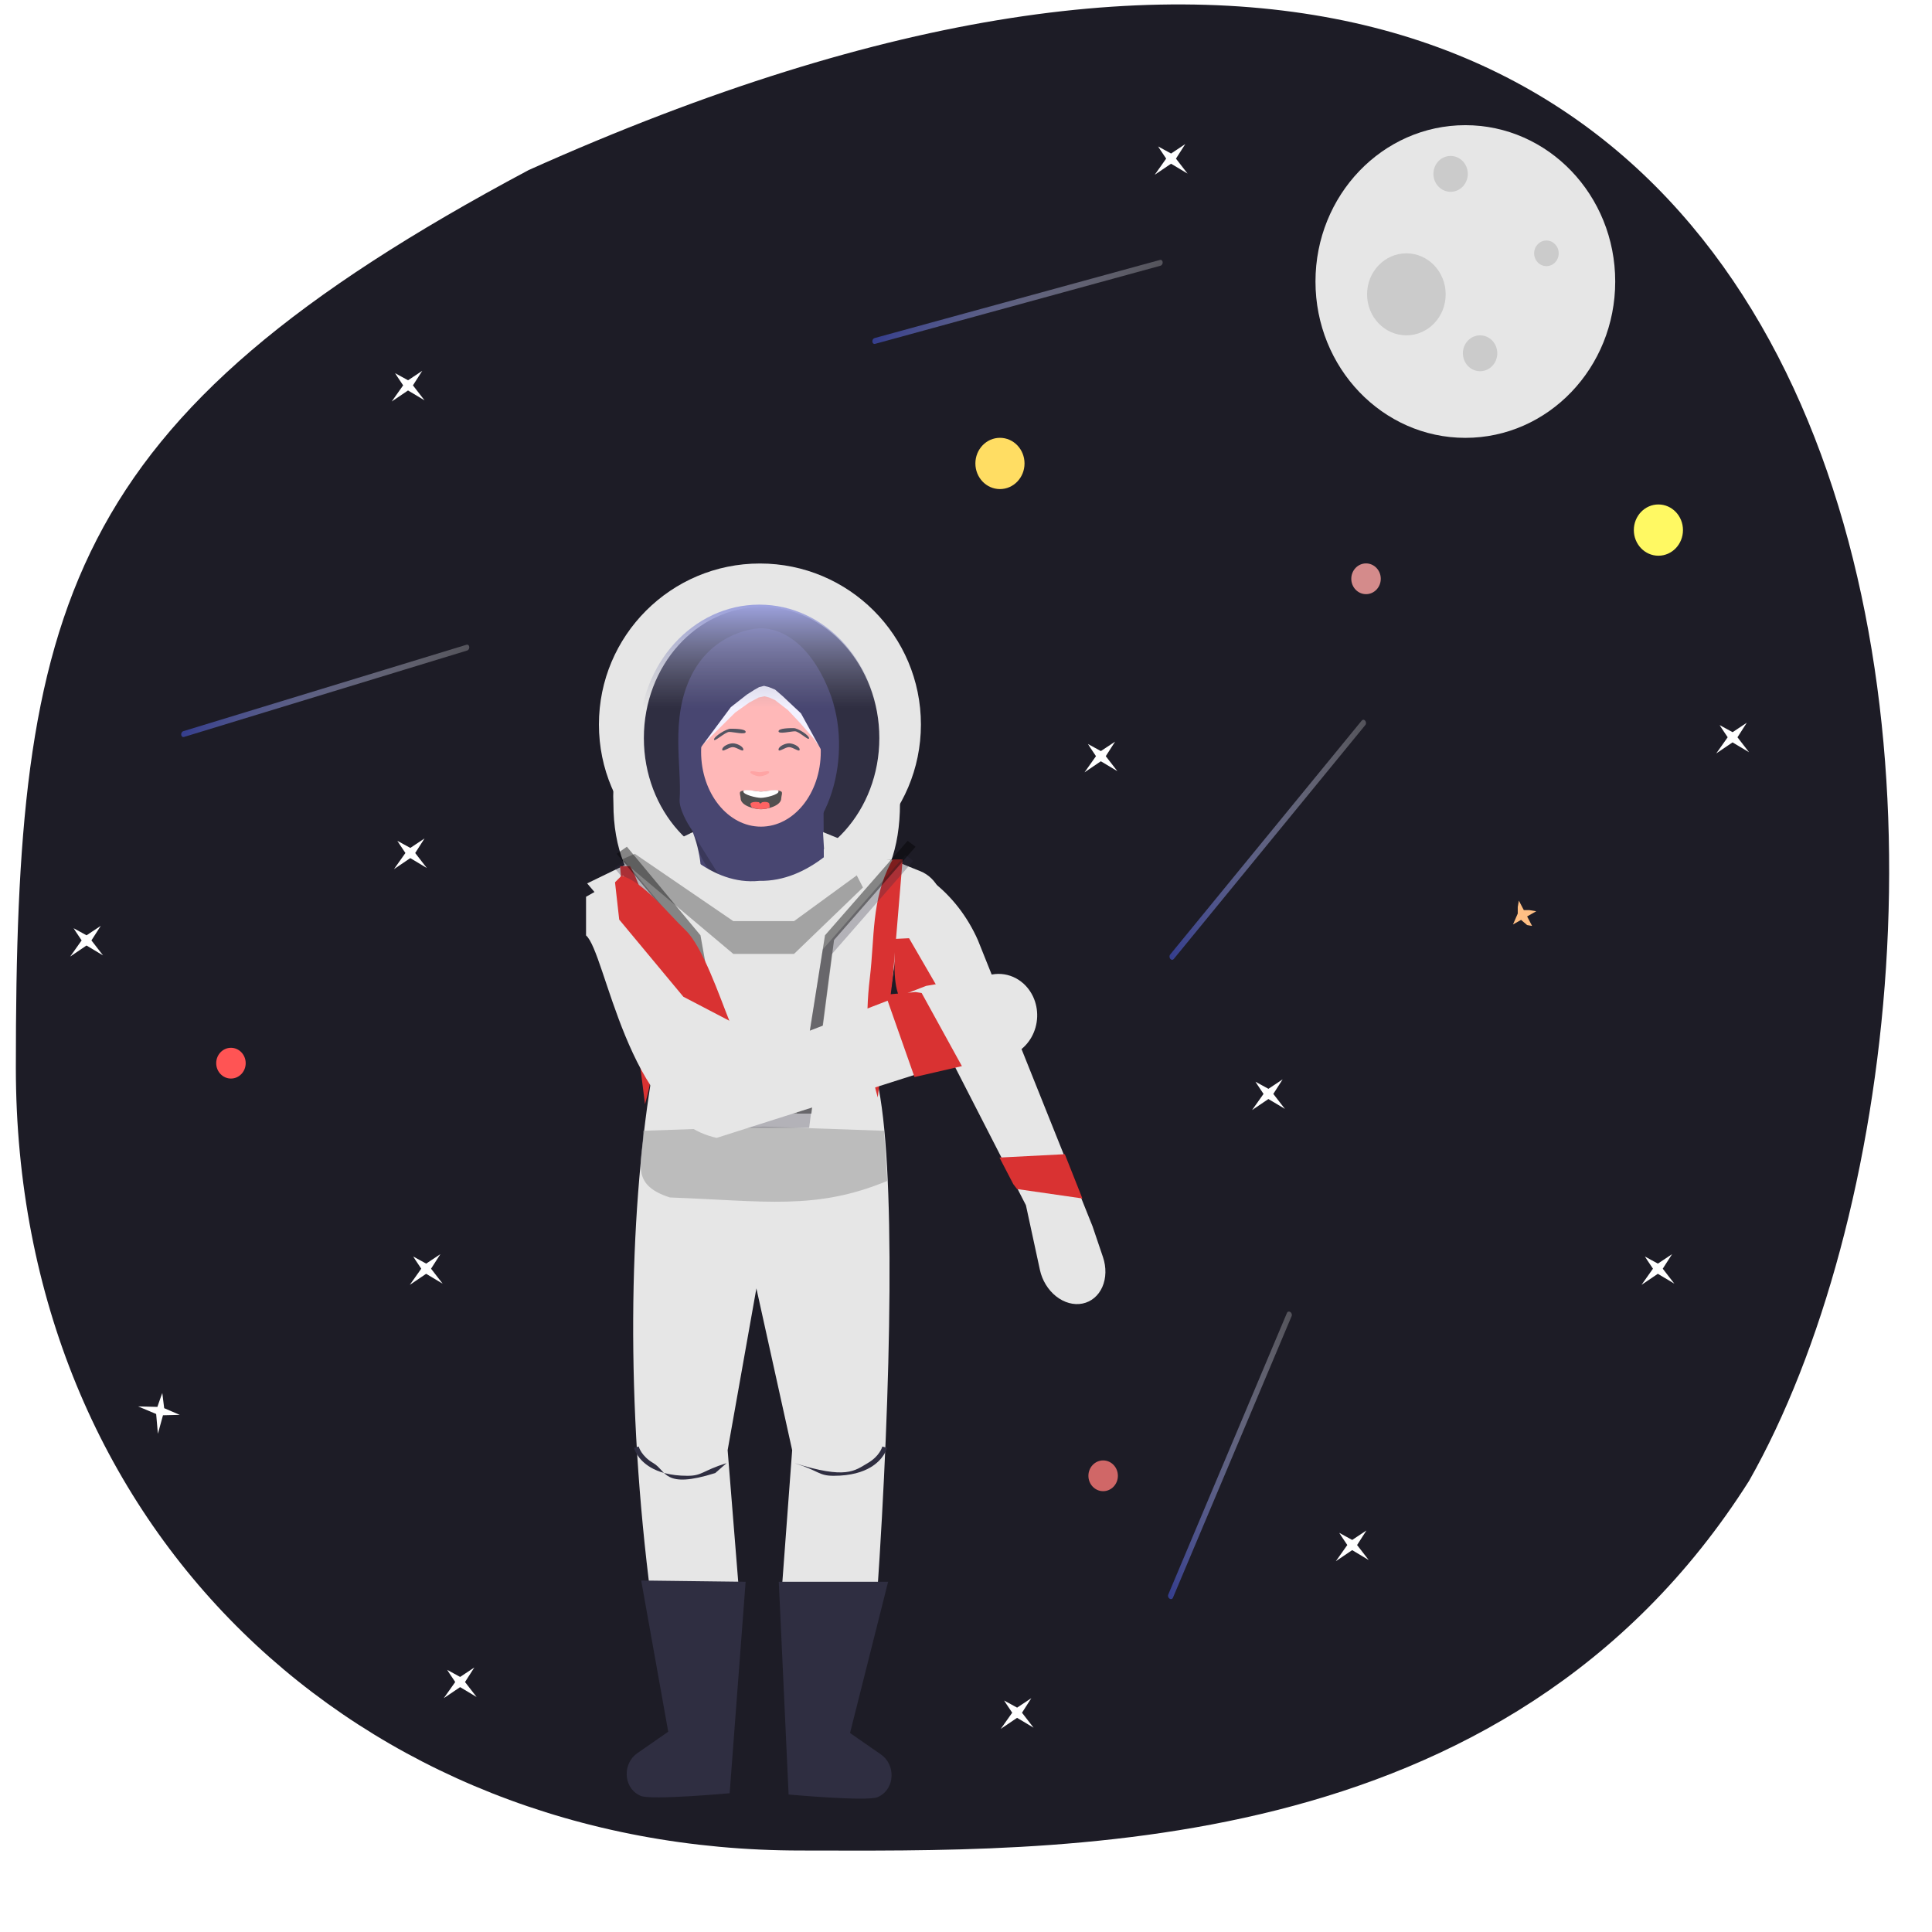 <svg width="600" height="600" viewBox="0 0 600 600" fill="none" xmlns="http://www.w3.org/2000/svg">
<g id="404">
<path id="Vector" d="M543.187 459.902C467.445 579.457 326.264 574.694 248.741 574.694C111.365 574.694 4.922 474.844 4.922 331.54C4.922 188.236 18.985 130.196 164.186 52.812C615.612 -149.633 633.894 300 543.187 459.902Z" fill="#1D1C26"/>
<g id="moon">
<path id="Vector_2" d="M455.076 135.979C480.782 135.979 501.62 114.242 501.62 87.427C501.62 60.613 480.782 38.875 455.076 38.875C429.371 38.875 408.533 60.613 408.533 87.427C408.533 114.242 429.371 135.979 455.076 135.979Z" fill="#E6E6E6"/>
<path id="Vector_3" d="M450.498 59.57C453.448 59.57 455.839 57.075 455.839 53.998C455.839 50.921 453.448 48.426 450.498 48.426C447.549 48.426 445.157 50.921 445.157 53.998C445.157 57.075 447.549 59.57 450.498 59.57Z" fill="#CBCBCB"/>
<path id="Vector_4" d="M459.655 115.285C462.604 115.285 464.996 112.791 464.996 109.714C464.996 106.636 462.604 104.142 459.655 104.142C456.705 104.142 454.313 106.636 454.313 109.714C454.313 112.791 456.705 115.285 459.655 115.285Z" fill="#CBCBCB"/>
<path id="Vector_5" d="M480.256 82.652C482.363 82.652 484.071 80.87 484.071 78.672C484.071 76.474 482.363 74.692 480.256 74.692C478.148 74.692 476.44 76.474 476.44 78.672C476.44 80.87 478.148 82.652 480.256 82.652Z" fill="#CBCBCB"/>
<path id="Vector_6" d="M436.764 104.142C443.507 104.142 448.972 98.44 448.972 91.407C448.972 84.374 443.507 78.672 436.764 78.672C430.022 78.672 424.556 84.374 424.556 91.407C424.556 98.44 430.022 104.142 436.764 104.142Z" fill="#CBCBCB"/>
</g>
<path id="planet2" d="M310.545 151.889C314.759 151.889 318.175 148.325 318.175 143.929C318.175 139.533 314.759 135.97 310.545 135.97C306.331 135.97 302.915 139.533 302.915 143.929C302.915 148.325 306.331 151.889 310.545 151.889Z" fill="#FFDD63"/>
<path id="planet1" d="M515.032 172.583C519.246 172.583 522.662 169.019 522.662 164.624C522.662 160.228 519.246 156.664 515.032 156.664C510.818 156.664 507.402 160.228 507.402 164.624C507.402 169.019 510.818 172.583 515.032 172.583Z" fill="#FFF963"/>
<path id="planet3" d="M424.234 184.522C426.762 184.522 428.812 182.384 428.812 179.746C428.812 177.109 426.762 174.971 424.234 174.971C421.705 174.971 419.656 177.109 419.656 179.746C419.656 182.384 421.705 184.522 424.234 184.522Z" fill="#D48B8B"/>
<path id="planet4" d="M71.723 334.954C74.251 334.954 76.301 332.816 76.301 330.178C76.301 327.541 74.251 325.402 71.723 325.402C69.195 325.402 67.145 327.541 67.145 330.178C67.145 332.816 69.195 334.954 71.723 334.954Z" fill="#FF5454"/>
<path id="Vector_7" d="M342.592 463.099C345.12 463.099 347.17 460.961 347.17 458.324C347.17 455.686 345.12 453.548 342.592 453.548C340.063 453.548 338.014 455.686 338.014 458.324C338.014 460.961 340.063 463.099 342.592 463.099Z" fill="#D06767"/>
<path id="star4" d="M131.841 260.391L127.428 263.327L123.403 261.125L124.107 262.225L125.905 264.906L122.349 269.927L127.417 266.495L132.544 269.56L128.941 264.906V264.917L131.841 260.391Z" fill="white"/>
<path id="star7" d="M368.101 44.743L363.688 47.679L359.664 45.477L360.367 46.577L362.165 49.258L358.609 54.279L363.677 50.847L368.805 53.912L365.201 49.258V49.269L368.101 44.743Z" fill="white"/>
<path id="star6" d="M542.484 224.45L538.07 227.386L534.046 225.183L534.749 226.284L536.547 228.964L532.991 233.985L538.06 230.554L543.187 233.619L539.583 228.964V228.976L542.484 224.45Z" fill="white"/>
<path id="Vector_8" d="M519.28 389.487L514.866 392.423L510.842 390.22L511.545 391.32L513.343 394.001L509.787 399.022L514.856 395.591L519.983 398.655L516.379 394.001V394.012L519.28 389.487Z" fill="white"/>
<path id="star3" d="M131.138 115.159L126.724 118.095L122.7 115.892L123.403 116.993L125.201 119.674L121.646 124.694L126.714 121.263L131.841 124.328L128.238 119.674V119.685L131.138 115.159Z" fill="white"/>
<path id="star5" d="M31.29 287.531L26.877 290.467L22.853 288.264L23.556 289.364L25.354 292.045L21.798 297.066L26.866 293.635L31.994 296.699L28.39 292.045V292.056L31.29 287.531Z" fill="white"/>
<path id="star1" d="M398.337 335.208L393.924 338.144L389.899 335.941L390.603 337.042L392.401 339.722L388.845 344.743L393.913 341.312L399.04 344.376L395.437 339.722V339.733L398.337 335.208Z" fill="white"/>
<path id="Vector_9" d="M320.287 527.384L315.873 530.32L311.849 528.117L312.552 529.218L314.35 531.898L310.794 536.919L315.863 533.488L320.99 536.553L317.387 531.898V531.909L320.287 527.384Z" fill="white"/>
<path id="Vector_10" d="M424.354 475.306L419.94 478.242L415.916 476.039L416.619 477.139L418.417 479.82L414.861 484.841L419.93 481.41L425.057 484.474L421.453 479.82V479.831L424.354 475.306Z" fill="white"/>
<path id="Vector_11" d="M136.764 389.487L132.35 392.423L128.326 390.22L129.029 391.32L130.827 394.001L127.271 399.022L132.339 395.591L137.467 398.655L133.863 394.001V394.012L136.764 389.487Z" fill="white"/>
<path id="Vector_12" d="M55.827 439.402L50.988 437.319L50.406 432.618L49.946 433.85L48.875 436.925L42.892 436.772L48.496 439.13L49.035 445.268L50.618 439.518L50.61 439.525L55.827 439.402Z" fill="white"/>
<path id="Vector_13" d="M147.311 517.848L142.897 520.785L138.873 518.582L139.576 519.682L141.374 522.363L137.818 527.384L142.887 523.953L148.014 527.017L144.411 522.363V522.374L147.311 517.848Z" fill="white"/>
<path id="star2" d="M346.304 230.318L341.89 233.254L337.866 231.051L338.569 232.152L340.367 234.833L336.811 239.853L341.879 236.422L347.007 239.487L343.403 234.833V234.844L346.304 230.318Z" fill="white"/>
<path id="star8" d="M474.981 282.643L473.236 282.643L471.694 279.694L471.351 281.663L471.351 283.716L469.868 287.11L469.551 287.29L472.379 285.682L474.264 287.29L475.806 287.56L474.264 284.61L477.092 283.002L474.981 282.643Z" fill="#FFBF84"/>
<path id="shootingstar" opacity="0.8" d="M364.545 297.793L387.728 269.481L410.912 241.169L423.999 225.187C424.723 224.303 423.606 222.923 422.882 223.807L399.698 252.119L376.515 280.431L363.427 296.414C362.703 297.298 363.821 298.678 364.545 297.793Z" fill="url(#paint0_linear)"/>
<path id="shootingstar4" opacity="0.8" d="M364.273 496.167L378.64 462.082L393.006 427.996L401.117 408.754C401.565 407.69 400.114 406.705 399.665 407.77L385.298 441.855L370.932 475.941L362.821 495.182C362.373 496.247 363.824 497.232 364.273 496.167Z" fill="url(#paint1_linear)"/>
<path id="shootingstar3" opacity="0.8" d="M271.812 106.775L306.338 97.323L340.863 87.872L360.353 82.537C361.432 82.242 361.269 80.443 360.19 80.739L325.665 90.19L291.139 99.641L271.649 104.977C270.571 105.272 270.734 107.07 271.812 106.775Z" fill="url(#paint2_linear)"/>
<path id="shootingstar2" opacity="0.8" d="M57.182 228.852L91.44 218.397L125.699 207.942L145.038 202.04C146.108 201.714 145.897 199.921 144.827 200.248L110.568 210.703L76.31 221.158L56.971 227.06C55.901 227.386 56.112 229.179 57.182 228.852Z" fill="url(#paint3_linear)"/>
<path id="Vector_14" d="M277.354 278.044L277.553 278.458L277.354 278.84V278.044Z" fill="black"/>
<g id="astro">
<path id="Vector_15" d="M236 275C263.614 275 286 252.614 286 225C286 197.386 263.614 175 236 175C208.385 175 186 197.386 186 225C186 252.614 208.385 275 236 275Z" fill="#E6E6E6"/>
<path id="Vector_16" d="M236.522 269.926C256.716 269.926 273.086 251.7 273.086 229.217C273.086 206.734 256.716 188.508 236.522 188.508C216.328 188.508 199.958 206.734 199.958 229.217C199.958 251.7 216.328 269.926 236.522 269.926Z" fill="#2F2E41"/>
<g id="head1">
<path id="Vector_17" d="M214.7 209.797C221.657 195.814 235.42 195.162 235.42 195.162C235.42 195.162 248.832 193.122 257.435 214.418C265.454 234.268 257.537 261.612 240.232 266.259L257.435 258.941C252.268 264.09 246.713 259.052 244.244 258.941C234.199 258.556 228.601 266.278 221.997 264.09C216.418 262.241 210.796 252.094 211.056 248.472C211.811 237.956 208.007 223.251 214.7 209.797Z" fill="#484671"/>
<path id="Vector_18" d="M259.674 282.215C254.468 296.637 237.684 288.888 237.684 288.888C237.684 288.888 225.031 299.195 218.188 277.448C216.564 272.289 215.199 270.458 215.076 264.792C214.715 248.193 223.343 219.714 233.233 216.014L220.074 223.715C223.996 218.375 235.686 248.113 237.586 248.199C245.32 248.481 242.183 215.864 247.287 218.034C251.599 219.867 256.032 230.212 255.87 233.931C255.63 239.442 255.796 261.088 255.859 268.093C255.918 274.808 262.125 275.423 259.674 282.215Z" fill="#484671"/>
<g id="face">
<path id="Vector_19" opacity="0.2" d="M242.641 281.476L259.045 264.985C259.045 264.985 255.727 274.42 242.641 281.476Z" fill="black"/>
<path id="Vector_20" opacity="0.2" d="M214.167 257.163L226.524 276.998C226.524 276.998 218.505 271.847 214.167 257.163Z" fill="black"/>
<path id="Vector_21" d="M236.316 256.724C246.579 256.724 254.898 246.322 254.898 233.491C254.898 220.66 246.579 210.259 236.316 210.259C226.053 210.259 217.733 220.66 217.733 233.491C217.733 246.322 226.053 256.724 236.316 256.724Z" fill="#FFB8B8"/>
<g id="mouth">
<g id="Frame 1" clip-path="url(#clip0)">
<path id="mouthsmile" d="M242.623 247.916C242.623 250.224 238.329 251.322 236.316 251.322C234.304 251.322 230.01 250.224 230.01 247.916C230.01 247.28 229.495 246.098 230.01 245.809C231.363 245.049 234.859 245.809 236.316 245.809C237.774 245.809 241.27 245.049 242.623 245.809C243.137 246.098 242.623 247.28 242.623 247.916Z" fill="#515050"/>
<path id="mouthsmile_2" d="M241.781 245.809C241.781 246.798 237.791 247.778 236.316 247.778C234.84 247.778 230.85 246.798 230.85 245.809C230.85 244.82 234.84 245.823 236.316 245.823C237.791 245.823 241.781 244.82 241.781 245.809Z" fill="white"/>
<path id="mouthsmile_3" d="M233.049 249.734C233.036 249.054 234.691 248.944 235.562 249.106C236.048 249.196 235.711 249.525 236.099 249.517C236.486 249.51 236.378 249.195 236.823 249.106C237.623 248.945 238.922 249.054 238.935 249.734C238.94 250.036 239.128 250.617 238.935 250.793C238.453 251.233 236.872 251.268 236.099 251.283C236.883 251.258 235.615 251.292 236.099 251.283C235.454 251.283 235.454 251.283 233.772 250.861C233.342 250.861 233.053 249.929 233.049 249.734Z" fill="#FF6363"/>
</g>
</g>
<path id="mouthsmile_4" d="M238.866 239.796C238.866 240.444 236.837 241.086 235.952 241.086C235.066 241.086 233.037 240.444 233.037 239.796C233.037 239.149 235.066 239.796 235.952 239.796C236.837 239.796 238.866 239.149 238.866 239.796Z" fill="#FFA3A3" fill-opacity="0.98"/>
<path id="lefteye" d="M230.85 232.78C230.85 231.808 228.85 230.846 227.571 230.846C226.292 230.846 224.292 231.808 224.292 232.78C224.292 233.752 226.292 232.027 227.571 232.027C228.85 232.027 230.85 233.752 230.85 232.78Z" fill="#535461"/>
<path id="lefteyebrow" d="M231.579 227.302C231.579 226.33 228.16 226.313 226.881 226.313C225.602 226.313 221.741 228.693 221.741 229.664C221.741 230.636 225.199 227.302 226.478 227.302C227.757 227.302 231.579 228.273 231.579 227.302Z" fill="#535461"/>
<path id="lefteyebrow_2" d="M241.781 227.109C241.781 226.137 245.201 226.12 246.479 226.12C247.758 226.12 251.255 228.299 251.255 229.27C251.255 230.242 248.161 227.109 246.883 227.109C245.604 227.109 241.781 228.081 241.781 227.109Z" fill="#535461"/>
<path id="righteye" d="M248.34 232.78C248.34 231.808 246.339 230.846 245.06 230.846C243.782 230.846 241.781 231.808 241.781 232.78C241.781 233.752 243.782 232.027 245.06 232.027C246.339 232.027 248.34 233.752 248.34 232.78Z" fill="#535461"/>
</g>
<path id="Vector_22" d="M217.679 218.773L224.122 210.498L232.393 208.313H240.664L247.807 210.498L254.95 220.549V232.518L252.635 229.289L248.378 224.43L244.727 220.549L240.664 217.402L238.886 216.621L237.425 216.231L235.6 216.621L234.139 217.402L232.679 218.183L228.298 221.306L216.979 232.518L217.679 218.773Z" fill="#F3F1FF"/>
<path id="Vector_23" d="M216.654 214.256L223.518 205.492L232.328 203.178H241.138L248.747 205.492L256.356 216.137L255.621 233.985L248.747 221.543L243.001 216.137L240.711 214.163L238.804 213.386L237.277 212.998L235.751 213.386L234.225 214.256L231.935 215.717L226.975 219.601L216.276 233.985L216.654 214.256Z" fill="#484671"/>
</g>
<path id="Vector_24" d="M235.819 269.927C256.401 269.927 273.086 251.536 273.086 228.851C273.086 206.165 256.401 187.775 235.819 187.775C215.237 187.775 198.552 206.165 198.552 228.851C198.552 251.536 215.237 269.927 235.819 269.927Z" fill="url(#paint4_linear)"/>
<g id="Vector_25" filter="url(#filter0_d)">
<path d="M235.819 287.53C263.391 287.53 279.5 273.644 279.5 245.5C281.905 217.746 266.673 270.093 235.819 269.56C206.055 272.531 189.34 218.929 190.5 245.5C190.5 273.644 208.246 287.53 235.819 287.53Z" fill="#E6E6E6"/>
</g>
<g id="suit">
<path id="Vector_26" d="M272.38 495.615C262.476 506.083 252.557 506.153 242.623 495.953L246.015 450.367L234.905 400.122L225.975 450.367L229.651 496.1C219.724 504.481 210.472 505.61 202.183 496.411C194.276 435.476 195.319 378.866 202.183 335.632L190.465 283.903L182.345 274.345L215.154 258.427C221.761 275.475 211.341 284.195 234.905 283.903C258.261 283.614 256.517 274.449 255.594 258.427L285.775 270.536C288.346 271.567 290.442 273.582 291.637 276.171C292.833 278.759 280.947 281.164 280.118 283.903L272.38 335.632C278.25 361.06 276.801 430.998 272.38 495.615Z" fill="#E6E6E6"/>
<path id="Vector_27" d="M226.599 556.902C226.599 556.902 202.241 559.128 198.979 557.726C198.773 557.638 198.572 557.542 198.377 557.438C193.528 554.855 193.38 547.622 197.912 544.475L207.524 537.8L199.131 490.84L231.559 491.238L226.599 556.902Z" fill="#2F2E41"/>
<path id="Vector_28" d="M244.911 557.3C244.911 557.3 269.269 559.526 272.532 558.124C272.738 558.036 272.938 557.94 273.133 557.836C277.983 555.253 278.13 548.02 273.598 544.873L263.987 538.198L275.813 491.238H241.859L244.911 557.3Z" fill="#2F2E41"/>
<g id="Vector_29" filter="url(#filter1_d)">
<path d="M213.485 454.322C208.052 454.322 204.441 453.115 202.088 451.731C197.803 449.21 196.919 445.776 196.883 445.631L198.362 445.236L197.622 445.434L198.361 445.232C198.391 445.353 199.163 448.212 202.905 450.384C207.025 452.774 206.024 458.548 222.13 453.468L225.645 450.384C217.938 452.815 218.15 454.322 213.485 454.322Z" fill="#2F2E41"/>
</g>
<g id="Vector_30" filter="url(#filter2_d)">
<path d="M258.893 454.322C254.228 454.322 254.449 452.816 246.74 450.384C262.845 455.464 265.351 452.775 269.473 450.384C273.215 448.212 273.986 445.353 274.017 445.232L275.494 445.631C275.458 445.776 274.575 449.21 270.289 451.731C267.936 453.115 264.325 454.322 258.893 454.322Z" fill="#2F2E41"/>
</g>
<path id="Vector_31" d="M276.953 266.992L246.601 296.238H227.732L192.926 266.992L197.145 265.159L227.732 286.063H246.601L272.734 266.992H276.953Z" fill="black" fill-opacity="0.29"/>
<path id="Vector_32" d="M275.547 366.748L274.542 351.175L237.225 349.878L199.788 351.174C199.696 360.583 195.202 367.79 208.044 371.883C237.71 372.983 253.398 375.917 275.547 366.748Z" fill="#A3A3A3" fill-opacity="0.62"/>
<g id="rightarmastro">
<path id="Vector_33" d="M303.698 291.976L332.638 364.223L338.19 378.08L339.294 380.829L342.536 390.4C343.069 391.973 343.327 393.608 343.293 395.203C343.26 396.798 342.935 398.32 342.34 399.673C341.745 401.026 340.892 402.182 339.834 403.069C338.775 403.956 337.535 404.555 336.19 404.829C334.844 405.103 333.422 405.046 332.012 404.661C330.602 404.277 329.234 403.573 327.993 402.593C326.751 401.614 325.664 400.38 324.797 398.968C323.931 397.556 323.304 395.996 322.956 394.385L318.609 374.292L317.922 372.96L313.648 364.618L262.953 265.775L270.1 266.156C276.837 266.525 283.622 269.174 289.601 273.769C295.58 278.363 300.485 284.698 303.698 291.976Z" fill="#E6E6E6"/>
<path id="Vector_34" d="M277.749 291.597L282.314 291.375L293.074 309.936L289.836 322.953C285.192 319.404 282.449 315.87 279.716 310.587C276.983 305.304 278.038 297.583 277.749 291.597Z" fill="#D93232"/>
<path id="Vector_35" d="M330.687 358.447L336.142 372.192L315.849 369.267L314.679 367.732L310.399 359.49L330.687 358.447Z" fill="#D93232"/>
</g>
<path id="Vector_36" d="M276.643 267.965L277.249 266.895L280.326 266.895L277.249 303.769L272.592 340.81C269.3 329.5 268.604 316.44 270.13 303.769C271.657 291.098 270.596 279.525 276.643 267.965Z" fill="#D93232"/>
<path id="Vector_37" d="M196.258 270.065L195.652 268.995L192.575 268.995L195.652 305.868L200.309 342.91C203.601 331.6 204.297 318.539 202.77 305.868C201.244 293.197 202.305 281.625 196.258 270.065Z" fill="#D93232"/>
<path id="Vector_38" d="M251.288 350.244H221.756L213.318 296.332L190.817 269.56L193.981 267.359L216.834 294.865L225.975 345.843H247.421L255.507 294.865L281.172 265.525L283.633 267.359L258.32 296.332L254.804 323.288L251.288 350.244Z" fill="#2F2E41" fill-opacity="0.28"/>
<path id="Vector_39" d="M251.991 345.843H222.459L214.021 291.931L191.52 265.159L194.684 262.958L217.537 290.464L226.678 341.442H248.124L256.21 290.464L281.875 261.125L284.336 262.958L259.023 291.931L255.507 318.887L251.991 345.843Z" fill="black" fill-opacity="0.42"/>
</g>
<g id="leftarmastro" filter="url(#filter3_d)">
<path id="Vector_40" d="M287.634 302.173L308.182 298.618C310.708 298.181 313.287 298.607 315.554 299.835C317.821 301.063 319.66 303.032 320.81 305.46C321.739 307.422 322.183 309.613 322.101 311.824C322.019 314.035 321.413 316.195 320.34 318.099C319.267 320.003 317.764 321.589 315.97 322.708C314.177 323.826 312.153 324.439 310.09 324.49L299.96 324.74L222.59 349.377C194.869 343.518 188.159 291.825 182 286.5C184.319 294.634 180.094 279.816 182 286.5L182 274.5L193.5 268L222.59 298.618L229 324.74L287.634 302.173Z" fill="#E6E6E6"/>
<path id="Vector_41" d="M193 268L191 270L192.301 281.587L212.22 305.547L226.5 313C223.485 305.499 218.185 289.903 212.879 284.861C207.573 279.819 199.562 269.599 193 268Z" fill="#D93232"/>
<path id="Vector_42" d="M284.01 330.488L298.724 327.096L286.234 304.399L284.317 304.092L275 304.892L284.01 330.488Z" fill="#D93232"/>
</g>
</g>
</g>
<defs>
<filter id="filter0_d" x="186.443" y="237.381" width="97.303" height="58.15" filterUnits="userSpaceOnUse" color-interpolation-filters="sRGB">
<feFlood flood-opacity="0" result="BackgroundImageFix"/>
<feColorMatrix in="SourceAlpha" type="matrix" values="0 0 0 0 0 0 0 0 0 0 0 0 0 0 0 0 0 0 127 0"/>
<feOffset dy="4"/>
<feGaussianBlur stdDeviation="2"/>
<feColorMatrix type="matrix" values="0 0 0 0 0 0 0 0 0 0 0 0 0 0 0 0 0 0 0.25 0"/>
<feBlend mode="normal" in2="BackgroundImageFix" result="effect1_dropShadow"/>
<feBlend mode="normal" in="SourceGraphic" in2="effect1_dropShadow" result="shape"/>
</filter>
<filter id="filter1_d" x="192.883" y="445.232" width="36.762" height="18.264" filterUnits="userSpaceOnUse" color-interpolation-filters="sRGB">
<feFlood flood-opacity="0" result="BackgroundImageFix"/>
<feColorMatrix in="SourceAlpha" type="matrix" values="0 0 0 0 0 0 0 0 0 0 0 0 0 0 0 0 0 0 127 0"/>
<feOffset dy="4"/>
<feGaussianBlur stdDeviation="2"/>
<feColorMatrix type="matrix" values="0 0 0 0 0 0 0 0 0 0 0 0 0 0 0 0 0 0 0.25 0"/>
<feBlend mode="normal" in2="BackgroundImageFix" result="effect1_dropShadow"/>
<feBlend mode="normal" in="SourceGraphic" in2="effect1_dropShadow" result="shape"/>
</filter>
<filter id="filter2_d" x="242.74" y="445.232" width="36.754" height="17.09" filterUnits="userSpaceOnUse" color-interpolation-filters="sRGB">
<feFlood flood-opacity="0" result="BackgroundImageFix"/>
<feColorMatrix in="SourceAlpha" type="matrix" values="0 0 0 0 0 0 0 0 0 0 0 0 0 0 0 0 0 0 127 0"/>
<feOffset dy="4"/>
<feGaussianBlur stdDeviation="2"/>
<feColorMatrix type="matrix" values="0 0 0 0 0 0 0 0 0 0 0 0 0 0 0 0 0 0 0.25 0"/>
<feBlend mode="normal" in2="BackgroundImageFix" result="effect1_dropShadow"/>
<feBlend mode="normal" in="SourceGraphic" in2="effect1_dropShadow" result="shape"/>
</filter>
<filter id="filter3_d" x="171.568" y="267.014" width="157.454" height="99.047" filterUnits="userSpaceOnUse" color-interpolation-filters="sRGB">
<feFlood flood-opacity="0" result="BackgroundImageFix"/>
<feColorMatrix in="SourceAlpha" type="matrix" values="0 0 0 0 0 0 0 0 0 0 0 0 0 0 0 0 0 0 127 0"/>
<feOffset dy="4"/>
<feGaussianBlur stdDeviation="2"/>
<feColorMatrix type="matrix" values="0 0 0 0 0 0 0 0 0 0 0 0 0 0 0 0 0 0 0.25 0"/>
<feBlend mode="normal" in2="BackgroundImageFix" result="effect1_dropShadow"/>
<feBlend mode="normal" in="SourceGraphic" in2="effect1_dropShadow" result="shape"/>
</filter>
<linearGradient id="paint0_linear" x1="363.193" y1="260.8" x2="424.234" y2="260.8" gradientUnits="userSpaceOnUse">
<stop stop-color="#3A45A7"/>
<stop offset="1" stop-color="white" stop-opacity="0.3"/>
</linearGradient>
<linearGradient id="paint1_linear" x1="352.746" y1="461.154" x2="411.588" y2="444.156" gradientUnits="userSpaceOnUse">
<stop stop-color="#3A45A7"/>
<stop offset="1" stop-color="white" stop-opacity="0.3"/>
</linearGradient>
<linearGradient id="paint2_linear" x1="290.937" y1="75.59" x2="342.424" y2="109.884" gradientUnits="userSpaceOnUse">
<stop stop-color="#3A45A7"/>
<stop offset="1" stop-color="white" stop-opacity="0.3"/>
</linearGradient>
<linearGradient id="paint3_linear" x1="75.463" y1="197.122" x2="127.817" y2="229.951" gradientUnits="userSpaceOnUse">
<stop stop-color="#3A45A7"/>
<stop offset="1" stop-color="white" stop-opacity="0.3"/>
</linearGradient>
<linearGradient id="paint4_linear" x1="235.819" y1="187.775" x2="235.819" y2="269.927" gradientUnits="userSpaceOnUse">
<stop stop-color="#9DA2DF"/>
<stop offset="0.391" stop-color="#9293A3" stop-opacity="0"/>
</linearGradient>
<clipPath id="clip0">
<rect width="16.761" height="7.088" fill="white" transform="translate(228.664 245.021)"/>
</clipPath>
</defs>
</svg>
